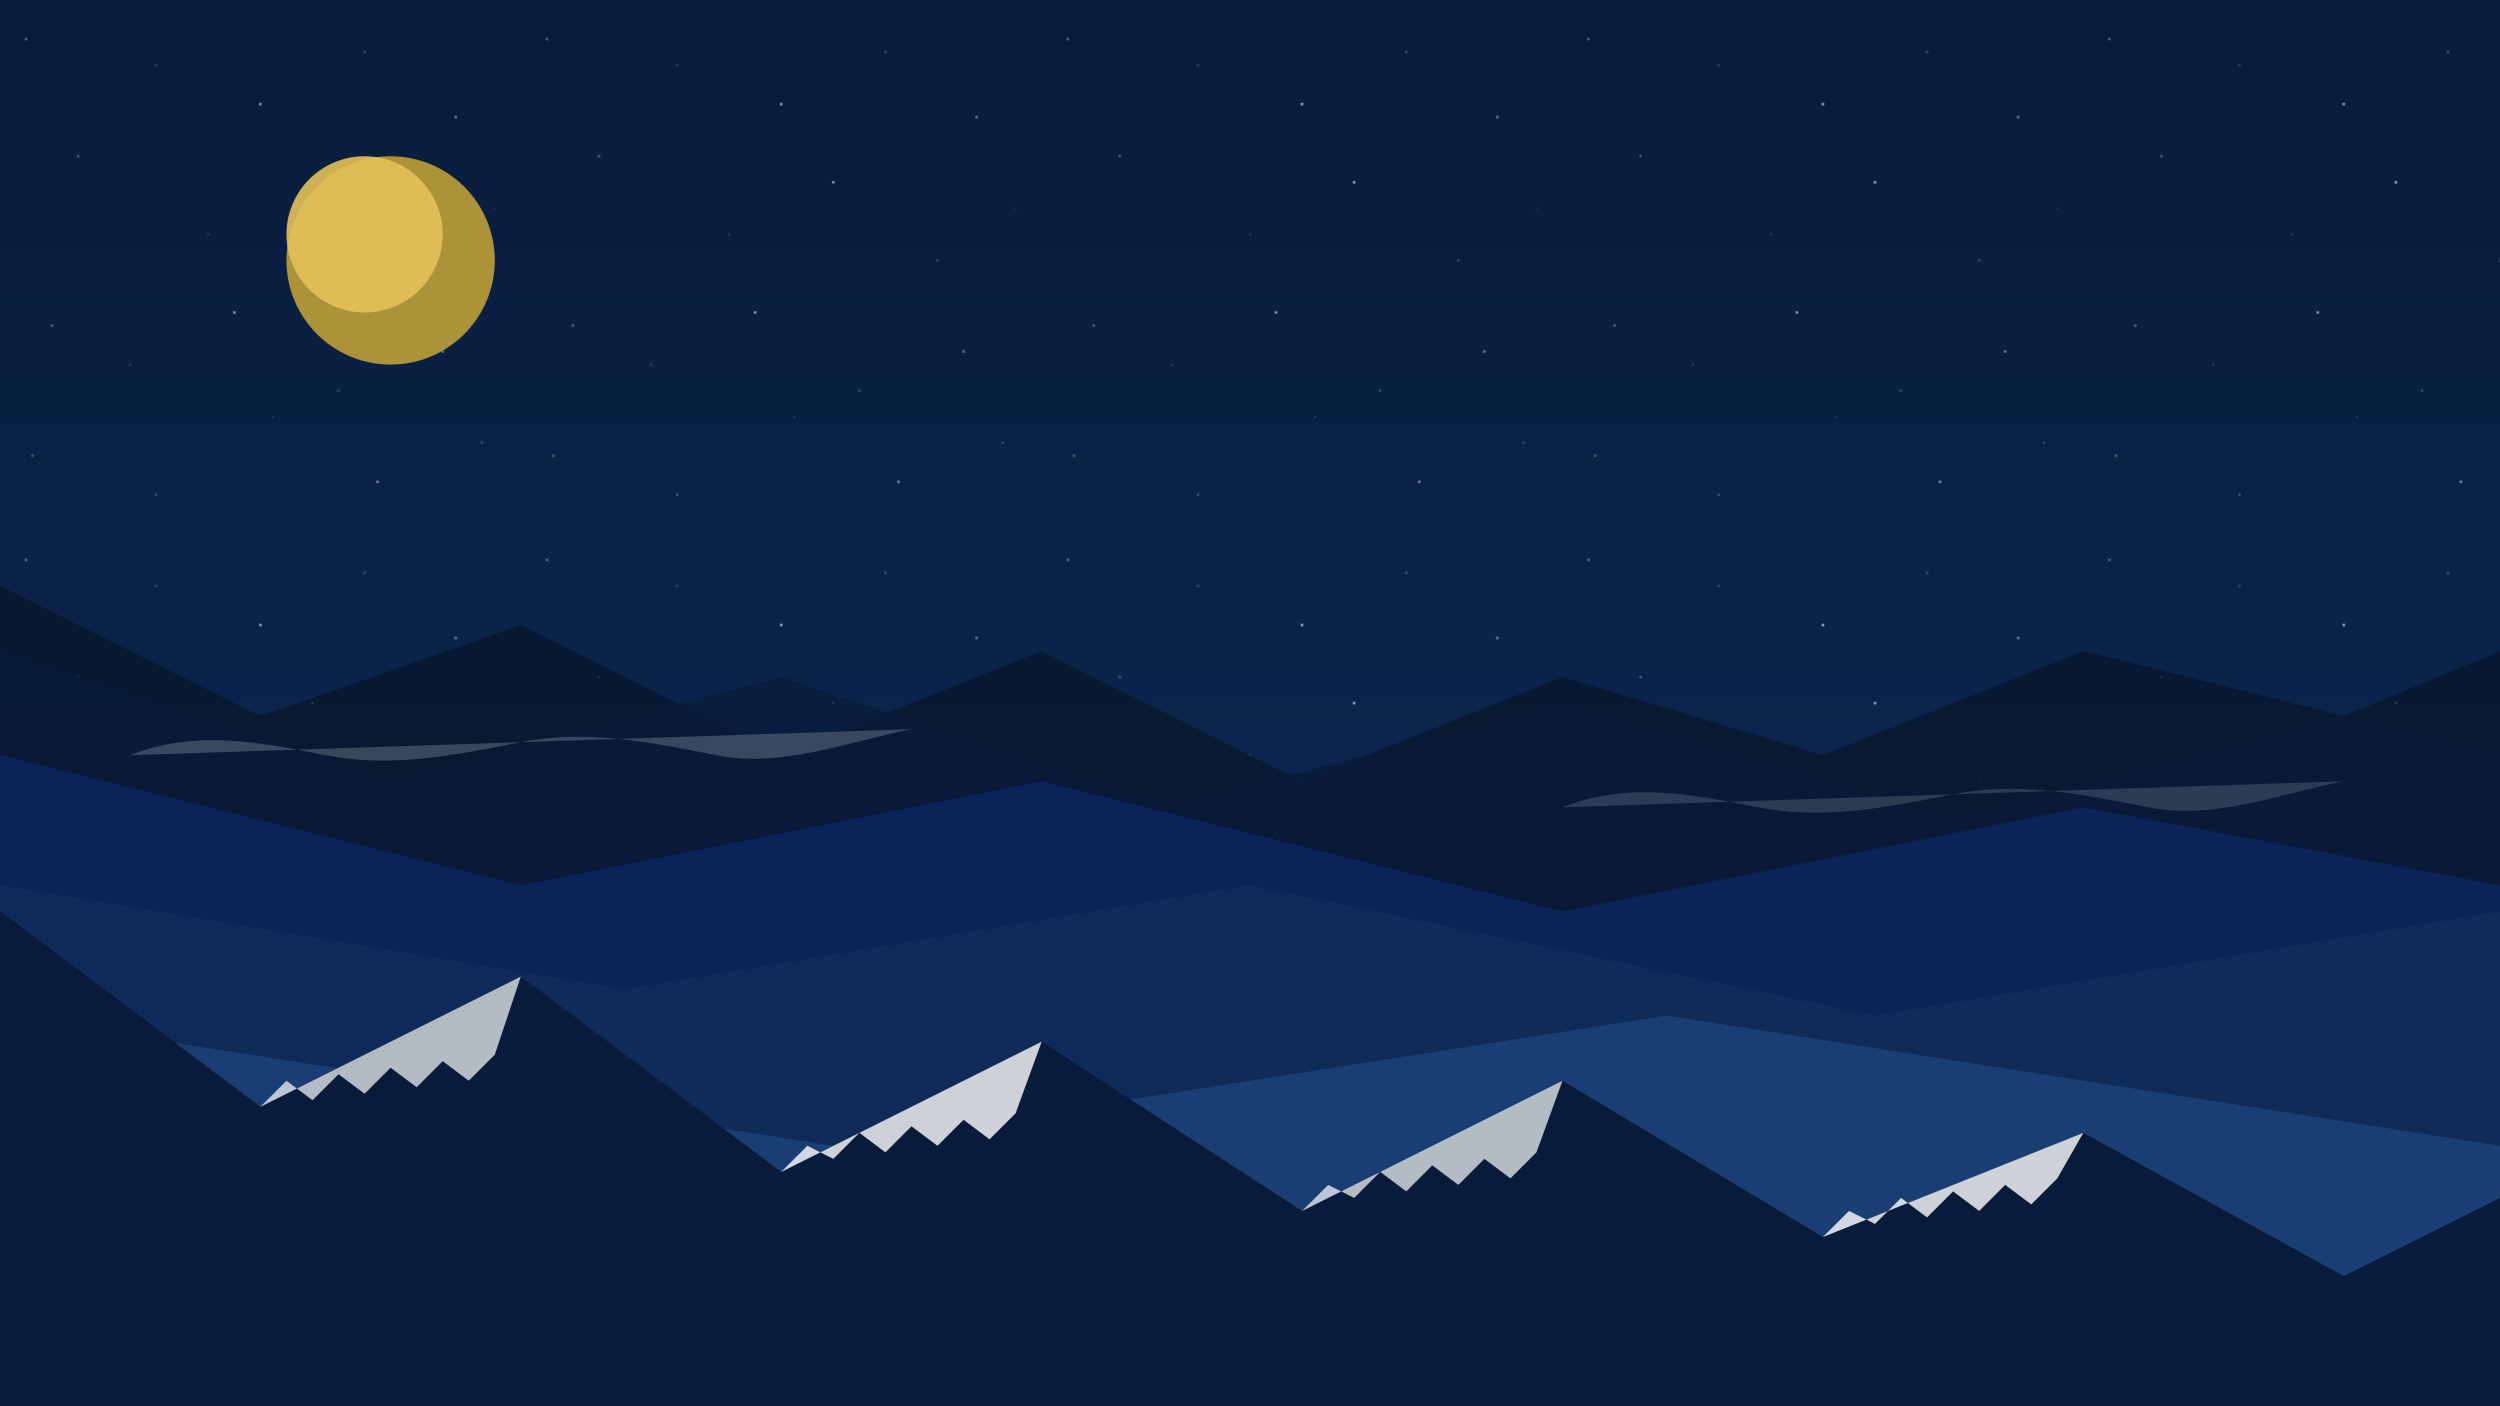 <svg width="1920" height="1080" xmlns="http://www.w3.org/2000/svg">
  <!-- Sky gradient background -->
  <defs>
    <linearGradient id="skyGradient" x1="0%" y1="0%" x2="0%" y2="100%">
      <stop offset="0%" stop-color="#081B3A" />
      <stop offset="100%" stop-color="#0F2C5A" />
    </linearGradient>
    
    <!-- Patterns for texture -->
    <pattern id="mountainTexture" width="200" height="200" patternUnits="userSpaceOnUse">
      <rect width="200" height="200" fill="#081B3A" />
      <path d="M0,0 L200,200 M200,0 L0,200" stroke="#0A245C" stroke-width="0.5" opacity="0.3" />
    </pattern>
    
    <!-- Star pattern -->
    <pattern id="starPattern" width="400" height="400" patternUnits="userSpaceOnUse">
      <rect width="400" height="400" fill="transparent" />
      <circle cx="20" cy="30" r="0.8" fill="white" opacity="0.6" />
      <circle cx="120" cy="50" r="0.6" fill="white" opacity="0.5" />
      <circle cx="200" cy="80" r="1" fill="white" opacity="0.7" />
      <circle cx="280" cy="40" r="0.7" fill="white" opacity="0.5" />
      <circle cx="350" cy="90" r="0.9" fill="white" opacity="0.6" />
      <circle cx="60" cy="120" r="0.8" fill="white" opacity="0.5" />
      <circle cx="160" cy="180" r="0.6" fill="white" opacity="0.4" />
      <circle cx="240" cy="140" r="1" fill="white" opacity="0.7" />
      <circle cx="320" cy="200" r="0.7" fill="white" opacity="0.5" />
      <circle cx="380" cy="160" r="0.5" fill="white" opacity="0.4" />
      <circle cx="40" cy="250" r="0.8" fill="white" opacity="0.6" />
      <circle cx="100" cy="280" r="0.6" fill="white" opacity="0.5" />
      <circle cx="180" cy="240" r="1" fill="white" opacity="0.7" />
      <circle cx="260" cy="300" r="0.7" fill="white" opacity="0.5" />
      <circle cx="340" cy="270" r="0.9" fill="white" opacity="0.6" />
      <circle cx="25" cy="350" r="0.8" fill="white" opacity="0.5" />
      <circle cx="120" cy="380" r="0.7" fill="white" opacity="0.6" />
      <circle cx="210" cy="320" r="0.6" fill="white" opacity="0.4" />
      <circle cx="290" cy="370" r="0.9" fill="white" opacity="0.7" />
      <circle cx="370" cy="340" r="0.7" fill="white" opacity="0.5" />
    </pattern>
  </defs>
  
  <!-- Sky with stars -->
  <rect width="100%" height="100%" fill="url(#skyGradient)" />
  <rect width="100%" height="75%" fill="url(#starPattern)" />
  
  <!-- Moon -->
  <circle cx="300" cy="200" r="80" fill="#D4AF37" opacity="0.8" />
  <circle cx="280" cy="180" r="60" fill="#E5C158" opacity="0.9" />
  
  <!-- Distant mountain ranges (5 layers) -->
  <path d="M0,450 L200,550 L400,480 L600,580 L800,500 L1000,600 L1200,520 L1400,580 L1600,500 L1800,550 L1920,500 L1920,1080 L0,1080 Z" fill="#061428" opacity="0.7" />
  <path d="M0,500 L300,600 L600,520 L900,620 L1200,540 L1500,630 L1800,550 L1920,580 L1920,1080 L0,1080 Z" fill="#081B3A" opacity="0.8" />
  <path d="M0,580 L400,680 L800,600 L1200,700 L1600,620 L1920,680 L1920,1080 L0,1080 Z" fill="#0A245C" opacity="0.9" />
  <path d="M0,680 L480,760 L960,680 L1440,780 L1920,700 L1920,1080 L0,1080 Z" fill="#0F2C5A" fill-opacity="0.95" />
  <path d="M0,780 L640,880 L1280,780 L1920,880 L1920,1080 L0,1080 Z" fill="#1A3E73" fill-opacity="1" />
  
  <!-- Foreground mountains with texture -->
  <path d="M0,700 L200,850 L400,750 L600,900 L800,800 L1000,930 L1200,830 L1400,950 L1600,870 L1800,980 L1920,920 L1920,1080 L0,1080 Z" fill="url(#mountainTexture)" />
  
  <!-- Snow-capped peaks -->
  <path d="M200,850 L220,830 L240,845 L260,825 L280,840 L300,820 L320,835 L340,815 L360,830 L380,810 L400,750" fill="white" opacity="0.7" />
  <path d="M600,900 L620,880 L640,890 L660,870 L680,885 L700,865 L720,880 L740,860 L760,875 L780,855 L800,800" fill="white" opacity="0.8" />
  <path d="M1000,930 L1020,910 L1040,920 L1060,900 L1080,915 L1100,895 L1120,910 L1140,890 L1160,905 L1180,885 L1200,830" fill="white" opacity="0.7" />
  <path d="M1400,950 L1420,930 L1440,940 L1460,920 L1480,935 L1500,915 L1520,930 L1540,910 L1560,925 L1580,905 L1600,870" fill="white" opacity="0.8" />
  
  <!-- Subtle clouds -->
  <path d="M100,580 C150,560 200,570 250,580 C300,590 350,580 400,570 C450,560 500,570 550,580 C600,590 650,570 700,560" fill="white" opacity="0.2" />
  <path d="M1200,620 C1250,600 1300,610 1350,620 C1400,630 1450,620 1500,610 C1550,600 1600,610 1650,620 C1700,630 1750,610 1800,600" fill="white" opacity="0.15" />
</svg> 